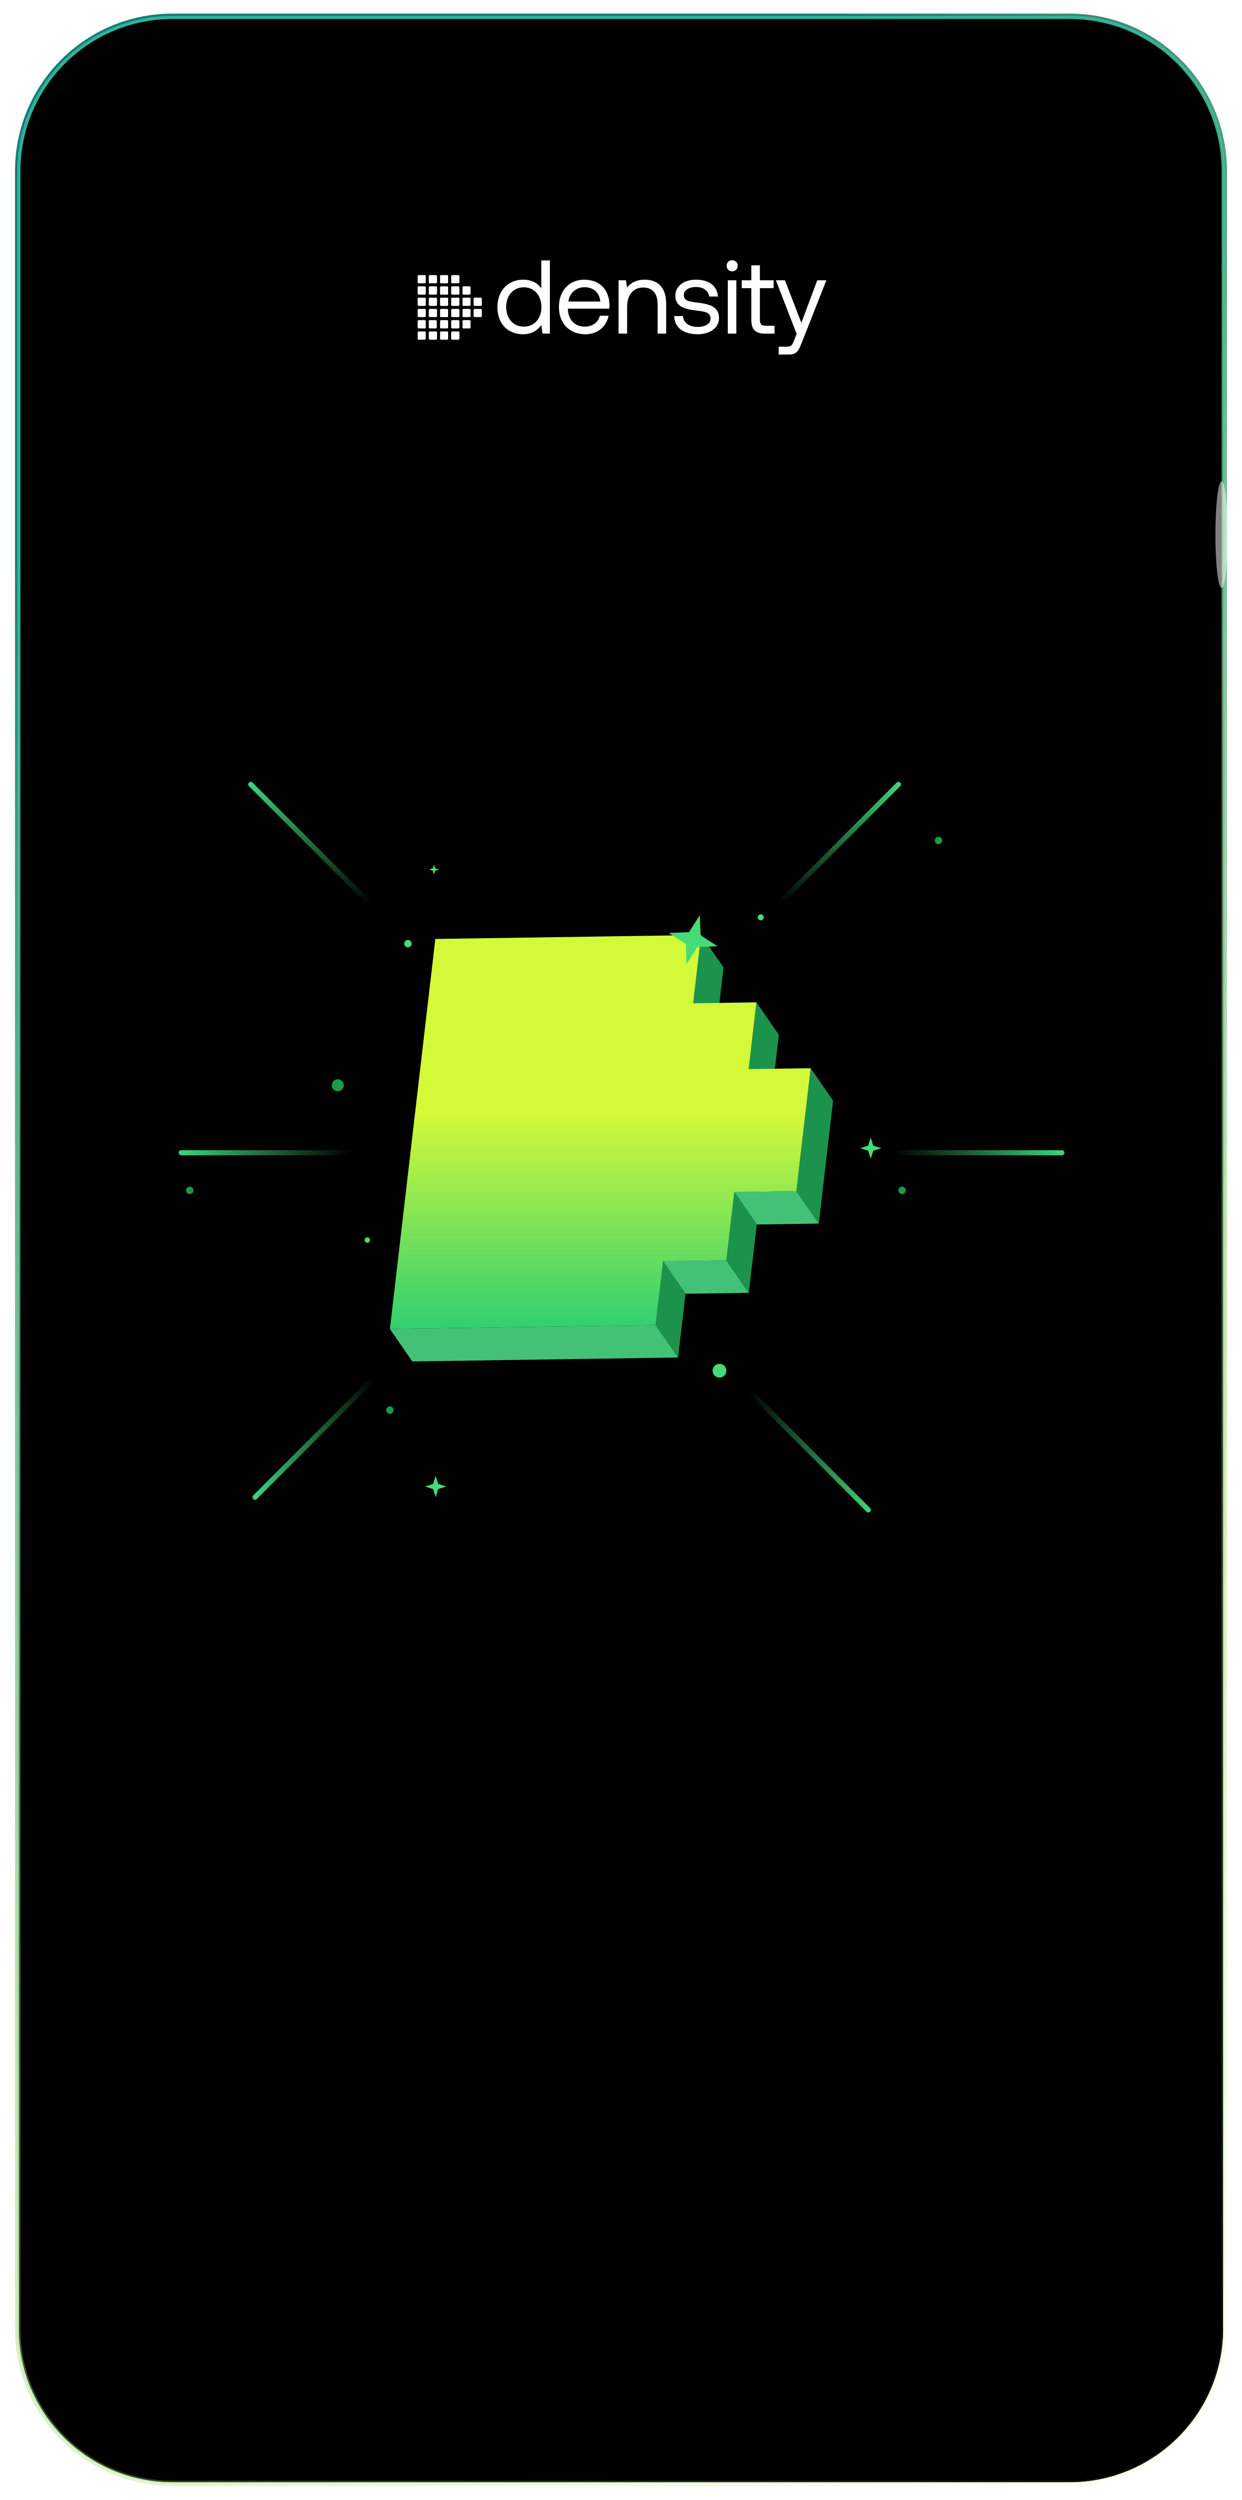 <svg width="559" height="1125" viewBox="0 0 559 1125" fill="none" xmlns="http://www.w3.org/2000/svg">
<path d="M481.371 7.861H77.63C39.45 7.861 8.5 38.795 8.5 76.954V1047.82C8.5 1085.98 39.45 1116.91 77.63 1116.91H481.371C519.55 1116.91 550.5 1085.98 550.5 1047.82V76.954C550.5 38.795 519.55 7.861 481.371 7.861Z" fill="black" stroke="url(#paint0_linear_1_2081)" stroke-width="3.479" stroke-miterlimit="10"/>
<g filter="url(#filter0_f_1_2081)">
<path d="M481.371 7.861H77.63C39.45 7.861 8.5 38.795 8.5 76.954V1047.82C8.5 1085.98 39.45 1116.91 77.63 1116.91H481.371C519.55 1116.91 550.5 1085.98 550.5 1047.82V76.954C550.5 38.795 519.55 7.861 481.371 7.861Z" fill="black"/>
<path d="M481.371 7.861H77.63C39.45 7.861 8.5 38.795 8.5 76.954V1047.82C8.5 1085.98 39.45 1116.91 77.63 1116.91H481.371C519.55 1116.91 550.5 1085.98 550.5 1047.82V76.954C550.5 38.795 519.55 7.861 481.371 7.861Z" stroke="url(#paint1_linear_1_2081)" stroke-width="1.392" stroke-miterlimit="10"/>
</g>
<g opacity="0.5" filter="url(#filter1_f_1_2081)">
<ellipse cx="549.804" cy="240.595" rx="2.783" ry="24.004" transform="rotate(180 549.804 240.595)" fill="white"/>
</g>
<path d="M315.559 420.722L325.65 435.316L322.07 466.047L311.979 451.453L315.559 420.722Z" fill="#1C934C"/>
<path d="M340.455 451.031L350.546 465.626L347.046 495.673L336.955 481.079L340.455 451.031Z" fill="#1C934C"/>
<path d="M364.871 480.665L374.962 495.259L368.516 550.582L358.425 535.987L364.871 480.665Z" fill="#1C934C"/>
<path d="M358.424 535.984L368.515 550.579L340.599 550.994L330.508 536.399L358.424 535.984Z" fill="#43C277"/>
<path d="M326.929 567.14L337.013 581.734L308.537 582.156L298.446 567.562L326.929 567.14Z" fill="#43C277"/>
<path d="M330.508 536.4L340.599 550.995L337.013 581.733L326.929 567.139L330.508 536.4Z" fill="#1C934C"/>
<path d="M295.106 596.242L305.197 610.837L185.575 612.612L175.484 598.017L295.106 596.242Z" fill="#43C277"/>
<path d="M298.447 567.561L308.538 582.155L305.198 610.835L295.107 596.24L298.447 567.561Z" fill="#1C934C"/>
<path d="M315.557 420.722L311.978 451.453L340.454 451.031L336.954 481.078L364.87 480.664L358.424 535.986L330.508 536.4L326.929 567.139L298.445 567.561L295.106 596.24L175.484 598.016L195.935 422.497L315.557 420.722Z" fill="url(#paint2_linear_1_2081)"/>
<path d="M404.358 352.961L350.544 406.776" stroke="url(#paint3_linear_1_2081)" stroke-width="2.299" stroke-linecap="round"/>
<path d="M112.865 352.961L166.679 406.776" stroke="url(#paint4_linear_1_2081)" stroke-width="2.299" stroke-linecap="round"/>
<path d="M477.923 518.716L401.818 518.716" stroke="url(#paint5_linear_1_2081)" stroke-width="2.299" stroke-linecap="round"/>
<path d="M81.555 518.716L157.66 518.716" stroke="url(#paint6_linear_1_2081)" stroke-width="2.299" stroke-linecap="round"/>
<path d="M114.79 673.687L168.604 619.872" stroke="url(#paint7_linear_1_2081)" stroke-width="2.299" stroke-linecap="round"/>
<path d="M390.828 679.432L337.013 625.618" stroke="url(#paint8_linear_1_2081)" stroke-width="2.299" stroke-linecap="round"/>
<circle cx="183.601" cy="424.623" r="1.666" fill="#45DC76"/>
<circle cx="175.485" cy="634.522" r="1.666" fill="#1D9A46"/>
<circle cx="85.394" cy="535.626" r="1.666" fill="#1D9A46"/>
<circle cx="422.375" cy="378.201" r="1.666" fill="#1D9A46"/>
<circle cx="406.024" cy="535.626" r="1.666" fill="#1D9A46"/>
<circle cx="152.025" cy="488.365" r="2.709" fill="#1D9A46"/>
<circle cx="323.83" cy="616.774" r="3.1" fill="#45DC76"/>
<circle cx="342.396" cy="412.786" r="1.353" fill="#45DC76"/>
<circle cx="165.297" cy="557.992" r="1.222" fill="#45DC76"/>
<path d="M391.893 511.851L393.045 515.499L396.693 516.651L393.045 517.803L391.893 521.451L390.745 517.803L387.093 516.651L390.745 515.499L391.893 511.851Z" fill="#45DC76"/>
<path d="M195.337 388.974L195.886 390.711L197.623 391.259L195.886 391.808L195.337 393.544L194.791 391.808L193.052 391.259L194.791 390.711L195.337 388.974Z" fill="#45DC76"/>
<path d="M314.973 411.833L315.329 420.884L322.943 425.79L313.892 426.147L308.986 433.761L308.639 424.712L301.016 419.804L310.075 419.45L314.973 411.833Z" fill="#45DC76"/>
<path d="M196.082 664.087L197.234 667.735L200.882 668.887L197.234 670.039L196.082 673.687L194.933 670.039L191.281 668.887L194.933 667.735L196.082 664.087Z" fill="#45DC76"/>
<path d="M191.178 123.823H188.426C188.195 123.823 188.007 124.013 188.007 124.247V127.036C188.007 127.27 188.195 127.46 188.426 127.46H191.178C191.41 127.46 191.597 127.27 191.597 127.036V124.247C191.597 124.013 191.41 123.823 191.178 123.823Z" fill="white"/>
<path d="M196.144 123.823H193.467C193.235 123.823 193.047 124.013 193.047 124.247V127.036C193.047 127.27 193.235 127.46 193.467 127.46H196.144C196.417 127.46 196.638 127.237 196.638 126.96V124.326C196.638 124.049 196.417 123.826 196.144 123.826V123.823Z" fill="white"/>
<path d="M201.255 123.823H198.503C198.272 123.823 198.084 124.013 198.084 124.247V127.036C198.084 127.27 198.272 127.46 198.503 127.46H201.255C201.487 127.46 201.674 127.27 201.674 127.036V124.247C201.674 124.013 201.487 123.823 201.255 123.823Z" fill="white"/>
<path d="M206.296 123.823H203.544C203.313 123.823 203.125 124.013 203.125 124.247V127.036C203.125 127.27 203.313 127.46 203.544 127.46H206.296C206.528 127.46 206.715 127.27 206.715 127.036V124.247C206.715 124.013 206.528 123.823 206.296 123.823Z" fill="white"/>
<path d="M211.35 128.895H208.598C208.366 128.895 208.179 129.085 208.179 129.32V132.108C208.179 132.343 208.366 132.533 208.598 132.533H211.35C211.581 132.533 211.769 132.343 211.769 132.108V129.32C211.769 129.085 211.581 128.895 211.35 128.895Z" fill="white"/>
<path d="M206.296 128.895H203.544C203.313 128.895 203.125 129.085 203.125 129.32V132.108C203.125 132.343 203.313 132.533 203.544 132.533H206.296C206.528 132.533 206.715 132.343 206.715 132.108V129.32C206.715 129.085 206.528 128.895 206.296 128.895Z" fill="white"/>
<path d="M201.256 128.895H198.504C198.272 128.895 198.085 129.085 198.085 129.32V132.108C198.085 132.343 198.272 132.533 198.504 132.533H201.256C201.487 132.533 201.675 132.343 201.675 132.108V129.32C201.675 129.085 201.487 128.895 201.256 128.895Z" fill="white"/>
<path d="M196.219 128.895H193.541C193.268 128.895 193.047 129.118 193.047 129.395V132.03C193.047 132.306 193.268 132.53 193.541 132.53H196.219C196.45 132.53 196.638 132.34 196.638 132.105V129.317C196.638 129.082 196.45 128.892 196.219 128.892V128.895Z" fill="white"/>
<path d="M191.178 128.895H188.426C188.195 128.895 188.007 129.085 188.007 129.32V132.108C188.007 132.343 188.195 132.533 188.426 132.533H191.178C191.41 132.533 191.597 132.343 191.597 132.108V129.32C191.597 129.085 191.41 128.895 191.178 128.895Z" fill="white"/>
<path d="M191.104 133.966H188.501C188.228 133.966 188.007 134.19 188.007 134.466V137.104C188.007 137.38 188.228 137.604 188.501 137.604H191.104C191.376 137.604 191.597 137.38 191.597 137.104V134.466C191.597 134.19 191.376 133.966 191.104 133.966Z" fill="white"/>
<path d="M196.219 133.966H193.541C193.268 133.966 193.047 134.189 193.047 134.466V137.101C193.047 137.377 193.268 137.601 193.541 137.601H196.219C196.45 137.601 196.638 137.411 196.638 137.176V134.388C196.638 134.153 196.45 133.963 196.219 133.963V133.966Z" fill="white"/>
<path d="M201.255 133.966H198.503C198.272 133.966 198.084 134.156 198.084 134.391V137.179C198.084 137.414 198.272 137.604 198.503 137.604H201.255C201.487 137.604 201.674 137.414 201.674 137.179V134.391C201.674 134.156 201.487 133.966 201.255 133.966Z" fill="white"/>
<path d="M206.296 133.966H203.544C203.313 133.966 203.125 134.156 203.125 134.391V137.179C203.125 137.414 203.313 137.604 203.544 137.604H206.296C206.528 137.604 206.715 137.414 206.715 137.179V134.391C206.715 134.156 206.528 133.966 206.296 133.966Z" fill="white"/>
<path d="M211.35 133.966H208.598C208.367 133.966 208.179 134.156 208.179 134.391V137.179C208.179 137.414 208.367 137.604 208.598 137.604H211.35C211.582 137.604 211.769 137.414 211.769 137.179V134.391C211.769 134.156 211.582 133.966 211.35 133.966Z" fill="white"/>
<path d="M216.389 133.966H213.637C213.406 133.966 213.218 134.156 213.218 134.391V137.179C213.218 137.414 213.406 137.604 213.637 137.604H216.389C216.621 137.604 216.808 137.414 216.808 137.179V134.391C216.808 134.156 216.621 133.966 216.389 133.966Z" fill="white"/>
<path d="M216.39 139.037H213.638C213.406 139.037 213.218 139.227 213.218 139.462V142.25C213.218 142.485 213.406 142.675 213.638 142.675H216.39C216.621 142.675 216.809 142.485 216.809 142.25V139.462C216.809 139.227 216.621 139.037 216.39 139.037Z" fill="white"/>
<path d="M211.35 139.037H208.598C208.366 139.037 208.179 139.227 208.179 139.462V142.25C208.179 142.485 208.366 142.675 208.598 142.675H211.35C211.581 142.675 211.769 142.485 211.769 142.25V139.462C211.769 139.227 211.581 139.037 211.35 139.037Z" fill="white"/>
<path d="M206.296 139.037H203.544C203.313 139.037 203.125 139.227 203.125 139.462V142.25C203.125 142.485 203.313 142.675 203.544 142.675H206.296C206.528 142.675 206.715 142.485 206.715 142.25V139.462C206.715 139.227 206.528 139.037 206.296 139.037Z" fill="white"/>
<path d="M201.256 139.037H198.504C198.272 139.037 198.085 139.227 198.085 139.462V142.25C198.085 142.485 198.272 142.675 198.504 142.675H201.256C201.487 142.675 201.675 142.485 201.675 142.25V139.462C201.675 139.227 201.487 139.037 201.256 139.037Z" fill="white"/>
<path d="M196.219 139.036H193.541C193.268 139.036 193.047 139.26 193.047 139.537V142.171C193.047 142.448 193.268 142.671 193.541 142.671H196.219C196.45 142.671 196.638 142.481 196.638 142.247V139.458C196.638 139.224 196.45 139.034 196.219 139.034V139.036Z" fill="white"/>
<path d="M191.178 139.036H188.426C188.195 139.036 188.007 139.226 188.007 139.461V142.249C188.007 142.484 188.195 142.674 188.426 142.674H191.178C191.41 142.674 191.597 142.484 191.597 142.249V139.461C191.597 139.226 191.41 139.036 191.178 139.036Z" fill="white"/>
<path d="M191.178 144.108H188.426C188.195 144.108 188.007 144.299 188.007 144.533V147.321C188.007 147.556 188.195 147.746 188.426 147.746H191.178C191.41 147.746 191.597 147.556 191.597 147.321V144.533C191.597 144.299 191.41 144.108 191.178 144.108Z" fill="white"/>
<path d="M196.144 144.097H193.466C193.193 144.097 192.973 144.32 192.973 144.597V147.231C192.973 147.508 193.193 147.731 193.466 147.731H196.144C196.375 147.731 196.563 147.541 196.563 147.307V144.518C196.563 144.284 196.375 144.094 196.144 144.094V144.097Z" fill="white"/>
<path d="M201.256 144.108H198.504C198.272 144.108 198.085 144.299 198.085 144.533V147.321C198.085 147.556 198.272 147.746 198.504 147.746H201.256C201.487 147.746 201.675 147.556 201.675 147.321V144.533C201.675 144.299 201.487 144.108 201.256 144.108Z" fill="white"/>
<path d="M206.296 144.108H203.544C203.313 144.108 203.125 144.299 203.125 144.533V147.321C203.125 147.556 203.313 147.746 203.544 147.746H206.296C206.528 147.746 206.715 147.556 206.715 147.321V144.533C206.715 144.299 206.528 144.108 206.296 144.108Z" fill="white"/>
<path d="M211.35 144.108H208.598C208.366 144.108 208.179 144.299 208.179 144.533V147.321C208.179 147.556 208.366 147.746 208.598 147.746H211.35C211.581 147.746 211.769 147.556 211.769 147.321V144.533C211.769 144.299 211.581 144.108 211.35 144.108Z" fill="white"/>
<path d="M206.296 149.177H203.544C203.313 149.177 203.125 149.367 203.125 149.601V152.39C203.125 152.624 203.313 152.814 203.544 152.814H206.296C206.528 152.814 206.715 152.624 206.715 152.39V149.601C206.715 149.367 206.528 149.177 206.296 149.177Z" fill="white"/>
<path d="M201.255 149.177H198.503C198.272 149.177 198.084 149.367 198.084 149.601V152.39C198.084 152.624 198.272 152.814 198.503 152.814H201.255C201.487 152.814 201.674 152.624 201.674 152.39V149.601C201.674 149.367 201.487 149.177 201.255 149.177Z" fill="white"/>
<path d="M196.219 149.176H193.541C193.268 149.176 193.047 149.399 193.047 149.676V152.31C193.047 152.587 193.268 152.811 193.541 152.811H196.219C196.45 152.811 196.638 152.621 196.638 152.386V149.598C196.638 149.363 196.45 149.173 196.219 149.173V149.176Z" fill="white"/>
<path d="M191.178 149.177H188.426C188.195 149.177 188.007 149.367 188.007 149.601V152.39C188.007 152.624 188.195 152.814 188.426 152.814H191.178C191.41 152.814 191.597 152.624 191.597 152.39V149.601C191.597 149.367 191.41 149.177 191.178 149.177Z" fill="white"/>
<path d="M191.178 123.823H188.426C188.195 123.823 188.007 124.013 188.007 124.247V127.036C188.007 127.27 188.195 127.46 188.426 127.46H191.178C191.41 127.46 191.597 127.27 191.597 127.036V124.247C191.597 124.013 191.41 123.823 191.178 123.823Z" fill="white"/>
<path d="M196.144 123.823H193.467C193.235 123.823 193.047 124.013 193.047 124.247V127.036C193.047 127.27 193.235 127.46 193.467 127.46H196.144C196.417 127.46 196.638 127.237 196.638 126.96V124.326C196.638 124.049 196.417 123.826 196.144 123.826V123.823Z" fill="white"/>
<path d="M201.255 123.823H198.503C198.272 123.823 198.084 124.013 198.084 124.247V127.036C198.084 127.27 198.272 127.46 198.503 127.46H201.255C201.487 127.46 201.674 127.27 201.674 127.036V124.247C201.674 124.013 201.487 123.823 201.255 123.823Z" fill="white"/>
<path d="M206.296 123.823H203.544C203.313 123.823 203.125 124.013 203.125 124.247V127.036C203.125 127.27 203.313 127.46 203.544 127.46H206.296C206.528 127.46 206.715 127.27 206.715 127.036V124.247C206.715 124.013 206.528 123.823 206.296 123.823Z" fill="white"/>
<path d="M211.35 128.895H208.598C208.366 128.895 208.179 129.085 208.179 129.32V132.108C208.179 132.343 208.366 132.533 208.598 132.533H211.35C211.581 132.533 211.769 132.343 211.769 132.108V129.32C211.769 129.085 211.581 128.895 211.35 128.895Z" fill="white"/>
<path d="M206.296 128.895H203.544C203.313 128.895 203.125 129.085 203.125 129.32V132.108C203.125 132.343 203.313 132.533 203.544 132.533H206.296C206.528 132.533 206.715 132.343 206.715 132.108V129.32C206.715 129.085 206.528 128.895 206.296 128.895Z" fill="white"/>
<path d="M201.256 128.895H198.504C198.272 128.895 198.085 129.085 198.085 129.32V132.108C198.085 132.343 198.272 132.533 198.504 132.533H201.256C201.487 132.533 201.675 132.343 201.675 132.108V129.32C201.675 129.085 201.487 128.895 201.256 128.895Z" fill="white"/>
<path d="M196.219 128.895H193.541C193.268 128.895 193.047 129.118 193.047 129.395V132.03C193.047 132.306 193.268 132.53 193.541 132.53H196.219C196.45 132.53 196.638 132.34 196.638 132.105V129.317C196.638 129.082 196.45 128.892 196.219 128.892V128.895Z" fill="white"/>
<path d="M191.178 128.895H188.426C188.195 128.895 188.007 129.085 188.007 129.32V132.108C188.007 132.343 188.195 132.533 188.426 132.533H191.178C191.41 132.533 191.597 132.343 191.597 132.108V129.32C191.597 129.085 191.41 128.895 191.178 128.895Z" fill="white"/>
<path d="M191.104 133.966H188.501C188.228 133.966 188.007 134.19 188.007 134.466V137.104C188.007 137.38 188.228 137.604 188.501 137.604H191.104C191.376 137.604 191.597 137.38 191.597 137.104V134.466C191.597 134.19 191.376 133.966 191.104 133.966Z" fill="white"/>
<path d="M196.219 133.966H193.541C193.268 133.966 193.047 134.189 193.047 134.466V137.101C193.047 137.377 193.268 137.601 193.541 137.601H196.219C196.45 137.601 196.638 137.411 196.638 137.176V134.388C196.638 134.153 196.45 133.963 196.219 133.963V133.966Z" fill="white"/>
<path d="M201.255 133.966H198.503C198.272 133.966 198.084 134.156 198.084 134.391V137.179C198.084 137.414 198.272 137.604 198.503 137.604H201.255C201.487 137.604 201.674 137.414 201.674 137.179V134.391C201.674 134.156 201.487 133.966 201.255 133.966Z" fill="white"/>
<path d="M206.296 133.966H203.544C203.313 133.966 203.125 134.156 203.125 134.391V137.179C203.125 137.414 203.313 137.604 203.544 137.604H206.296C206.528 137.604 206.715 137.414 206.715 137.179V134.391C206.715 134.156 206.528 133.966 206.296 133.966Z" fill="white"/>
<path d="M211.35 133.966H208.598C208.367 133.966 208.179 134.156 208.179 134.391V137.179C208.179 137.414 208.367 137.604 208.598 137.604H211.35C211.582 137.604 211.769 137.414 211.769 137.179V134.391C211.769 134.156 211.582 133.966 211.35 133.966Z" fill="white"/>
<path d="M216.389 133.966H213.637C213.406 133.966 213.218 134.156 213.218 134.391V137.179C213.218 137.414 213.406 137.604 213.637 137.604H216.389C216.621 137.604 216.808 137.414 216.808 137.179V134.391C216.808 134.156 216.621 133.966 216.389 133.966Z" fill="white"/>
<path d="M216.39 139.037H213.638C213.406 139.037 213.218 139.227 213.218 139.462V142.25C213.218 142.485 213.406 142.675 213.638 142.675H216.39C216.621 142.675 216.809 142.485 216.809 142.25V139.462C216.809 139.227 216.621 139.037 216.39 139.037Z" fill="white"/>
<path d="M211.35 139.037H208.598C208.366 139.037 208.179 139.227 208.179 139.462V142.25C208.179 142.485 208.366 142.675 208.598 142.675H211.35C211.581 142.675 211.769 142.485 211.769 142.25V139.462C211.769 139.227 211.581 139.037 211.35 139.037Z" fill="white"/>
<path d="M206.296 139.037H203.544C203.313 139.037 203.125 139.227 203.125 139.462V142.25C203.125 142.485 203.313 142.675 203.544 142.675H206.296C206.528 142.675 206.715 142.485 206.715 142.25V139.462C206.715 139.227 206.528 139.037 206.296 139.037Z" fill="white"/>
<path d="M201.256 139.037H198.504C198.272 139.037 198.085 139.227 198.085 139.462V142.25C198.085 142.485 198.272 142.675 198.504 142.675H201.256C201.487 142.675 201.675 142.485 201.675 142.25V139.462C201.675 139.227 201.487 139.037 201.256 139.037Z" fill="white"/>
<path d="M196.219 139.036H193.541C193.268 139.036 193.047 139.26 193.047 139.537V142.171C193.047 142.448 193.268 142.671 193.541 142.671H196.219C196.45 142.671 196.638 142.481 196.638 142.247V139.458C196.638 139.224 196.45 139.034 196.219 139.034V139.036Z" fill="white"/>
<path d="M191.178 139.036H188.426C188.195 139.036 188.007 139.226 188.007 139.461V142.249C188.007 142.484 188.195 142.674 188.426 142.674H191.178C191.41 142.674 191.597 142.484 191.597 142.249V139.461C191.597 139.226 191.41 139.036 191.178 139.036Z" fill="white"/>
<path d="M191.178 144.108H188.426C188.195 144.108 188.007 144.299 188.007 144.533V147.321C188.007 147.556 188.195 147.746 188.426 147.746H191.178C191.41 147.746 191.597 147.556 191.597 147.321V144.533C191.597 144.299 191.41 144.108 191.178 144.108Z" fill="white"/>
<path d="M196.144 144.097H193.466C193.193 144.097 192.973 144.32 192.973 144.597V147.231C192.973 147.508 193.193 147.731 193.466 147.731H196.144C196.375 147.731 196.563 147.541 196.563 147.307V144.518C196.563 144.284 196.375 144.094 196.144 144.094V144.097Z" fill="white"/>
<path d="M201.256 144.108H198.504C198.272 144.108 198.085 144.299 198.085 144.533V147.321C198.085 147.556 198.272 147.746 198.504 147.746H201.256C201.487 147.746 201.675 147.556 201.675 147.321V144.533C201.675 144.299 201.487 144.108 201.256 144.108Z" fill="white"/>
<path d="M206.296 144.108H203.544C203.313 144.108 203.125 144.299 203.125 144.533V147.321C203.125 147.556 203.313 147.746 203.544 147.746H206.296C206.528 147.746 206.715 147.556 206.715 147.321V144.533C206.715 144.299 206.528 144.108 206.296 144.108Z" fill="white"/>
<path d="M211.35 144.108H208.598C208.366 144.108 208.179 144.299 208.179 144.533V147.321C208.179 147.556 208.366 147.746 208.598 147.746H211.35C211.581 147.746 211.769 147.556 211.769 147.321V144.533C211.769 144.299 211.581 144.108 211.35 144.108Z" fill="white"/>
<path d="M206.296 149.177H203.544C203.313 149.177 203.125 149.367 203.125 149.601V152.39C203.125 152.624 203.313 152.814 203.544 152.814H206.296C206.528 152.814 206.715 152.624 206.715 152.39V149.601C206.715 149.367 206.528 149.177 206.296 149.177Z" fill="white"/>
<path d="M201.255 149.177H198.503C198.272 149.177 198.084 149.367 198.084 149.601V152.39C198.084 152.624 198.272 152.814 198.503 152.814H201.255C201.487 152.814 201.674 152.624 201.674 152.39V149.601C201.674 149.367 201.487 149.177 201.255 149.177Z" fill="white"/>
<path d="M196.219 149.176H193.541C193.268 149.176 193.047 149.399 193.047 149.676V152.31C193.047 152.587 193.268 152.811 193.541 152.811H196.219C196.45 152.811 196.638 152.621 196.638 152.386V149.598C196.638 149.363 196.45 149.173 196.219 149.173V149.176Z" fill="white"/>
<path d="M191.178 149.177H188.426C188.195 149.177 188.007 149.367 188.007 149.601V152.39C188.007 152.624 188.195 152.814 188.426 152.814H191.178C191.41 152.814 191.597 152.624 191.597 152.39V149.601C191.597 149.367 191.41 149.177 191.178 149.177Z" fill="white"/>
<path d="M243.634 129.801C242.176 127.495 239.448 125.848 235.402 125.848C228.77 125.848 223.878 130.789 223.878 138.129C223.878 145.94 228.77 150.41 235.402 150.41C239.448 150.41 242.035 148.481 243.634 146.269L244.151 150.128H247.491V117.191H243.634V129.801ZM235.779 146.975C231.028 146.975 227.829 143.352 227.829 138.129C227.829 132.906 231.028 129.283 235.779 129.283C240.482 129.283 243.681 132.953 243.681 138.223C243.681 143.352 240.482 146.975 235.779 146.975Z" fill="white"/>
<path d="M263.463 150.41C269.013 150.41 272.964 146.881 273.905 142.082H270.001C269.201 145.187 266.567 146.975 263.181 146.975C258.618 146.975 255.749 143.776 255.608 139.211V138.882H274.234C274.281 138.317 274.328 137.753 274.328 137.235C274.14 130.13 269.719 125.848 262.945 125.848C256.172 125.848 251.562 130.836 251.562 138.129C251.562 145.47 256.266 150.41 263.463 150.41ZM255.843 135.683C256.219 131.777 259.465 129.236 262.992 129.236C266.991 129.236 269.813 131.542 270.189 135.683H255.843Z" fill="white"/>
<path d="M290.153 125.848C286.108 125.848 283.662 127.542 282.251 129.377L281.733 126.131H278.394V150.128H282.251V138.129C282.251 132.718 284.979 129.377 289.494 129.377C293.681 129.377 295.985 132.012 295.985 137V150.128H299.842V136.765C299.842 128.813 295.562 125.848 290.153 125.848Z" fill="white"/>
<path d="M303.436 142.223C303.53 147.493 307.811 150.41 314.02 150.41C319.335 150.41 323.615 147.634 323.615 143.164C323.615 137.847 319.241 136.812 313.784 136.153C310.304 135.73 307.764 135.4 307.764 132.765C307.764 130.554 310.021 129.142 313.361 129.142C316.654 129.142 318.911 130.977 319.194 133.424H323.145C322.768 128.436 318.817 125.896 313.361 125.848C307.952 125.801 303.954 128.672 303.954 133.048C303.954 138.035 308.234 139.117 313.596 139.776C317.171 140.2 319.805 140.435 319.805 143.446C319.805 145.658 317.406 147.116 314.02 147.116C310.021 147.116 307.528 145.046 307.387 142.223H303.436Z" fill="white"/>
<path d="M329.536 122.084C330.947 122.084 332.029 121.049 332.029 119.59C332.029 118.132 330.947 117.097 329.536 117.097C328.125 117.097 327.043 118.132 327.043 119.59C327.043 121.049 328.125 122.084 329.536 122.084ZM327.561 150.128H331.418V126.131H327.561V150.128Z" fill="white"/>
<path d="M338.153 143.87C338.153 148.104 339.799 150.128 344.409 150.128H348.595V146.599H344.785C342.715 146.599 342.01 145.846 342.01 143.823V129.66H348.219V126.131H342.01V119.402H338.153V126.131H333.826V129.66H338.153V143.87Z" fill="white"/>
<path d="M358.563 150.269L357.387 153.186C356.493 155.445 356.117 156.009 353.906 156.009H350.472V159.538H355.082C358.469 159.538 359.362 158.033 360.868 154.174L371.921 126.131H367.829L360.679 145.281L353.295 126.131H349.202L358.563 150.269Z" fill="white"/>
<defs>
<filter id="filter0_f_1_2081" x="0.847" y="0.208" width="557.307" height="1124.36" filterUnits="userSpaceOnUse" color-interpolation-filters="sRGB">
<feFlood flood-opacity="0" result="BackgroundImageFix"/>
<feBlend mode="normal" in="SourceGraphic" in2="BackgroundImageFix" result="shape"/>
<feGaussianBlur stdDeviation="3.479" result="effect1_foregroundBlur_1_2081"/>
</filter>
<filter id="filter1_f_1_2081" x="541.455" y="211.025" width="16.698" height="59.14" filterUnits="userSpaceOnUse" color-interpolation-filters="sRGB">
<feFlood flood-opacity="0" result="BackgroundImageFix"/>
<feBlend mode="normal" in="SourceGraphic" in2="BackgroundImageFix" result="shape"/>
<feGaussianBlur stdDeviation="2.783" result="effect1_foregroundBlur_1_2081"/>
</filter>
<linearGradient id="paint0_linear_1_2081" x1="435.645" y1="-37.556" x2="1031.99" y2="848.29" gradientUnits="userSpaceOnUse">
<stop stop-color="#1D7B6E"/>
<stop offset="1" stop-color="#E2FF6F" stop-opacity="0"/>
</linearGradient>
<linearGradient id="paint1_linear_1_2081" x1="435.645" y1="-37.556" x2="1031.99" y2="848.29" gradientUnits="userSpaceOnUse">
<stop stop-color="#28B6A2"/>
<stop offset="1" stop-color="#E2FF6F" stop-opacity="0"/>
</linearGradient>
<linearGradient id="paint2_linear_1_2081" x1="270.989" y1="425.545" x2="270.989" y2="598.014" gradientUnits="userSpaceOnUse">
<stop offset="0.438" stop-color="#D4F938"/>
<stop offset="1" stop-color="#32D875" stop-opacity="0.96"/>
</linearGradient>
<linearGradient id="paint3_linear_1_2081" x1="377.451" y1="352.961" x2="377.451" y2="406.776" gradientUnits="userSpaceOnUse">
<stop stop-color="#3CD279"/>
<stop offset="1" stop-color="#3ED179" stop-opacity="0"/>
</linearGradient>
<linearGradient id="paint4_linear_1_2081" x1="139.772" y1="352.961" x2="139.772" y2="406.776" gradientUnits="userSpaceOnUse">
<stop stop-color="#3CD279"/>
<stop offset="1" stop-color="#3ED179" stop-opacity="0"/>
</linearGradient>
<linearGradient id="paint5_linear_1_2081" x1="458.897" y1="499.69" x2="420.844" y2="537.742" gradientUnits="userSpaceOnUse">
<stop stop-color="#3CD279"/>
<stop offset="1" stop-color="#3ED179" stop-opacity="0"/>
</linearGradient>
<linearGradient id="paint6_linear_1_2081" x1="100.581" y1="499.69" x2="138.634" y2="537.742" gradientUnits="userSpaceOnUse">
<stop stop-color="#3CD279"/>
<stop offset="1" stop-color="#3ED179" stop-opacity="0"/>
</linearGradient>
<linearGradient id="paint7_linear_1_2081" x1="114.79" y1="646.779" x2="168.604" y2="646.779" gradientUnits="userSpaceOnUse">
<stop stop-color="#3CD279"/>
<stop offset="1" stop-color="#3ED179" stop-opacity="0"/>
</linearGradient>
<linearGradient id="paint8_linear_1_2081" x1="390.828" y1="652.525" x2="337.013" y2="652.525" gradientUnits="userSpaceOnUse">
<stop stop-color="#3CD279"/>
<stop offset="1" stop-color="#3ED179" stop-opacity="0"/>
</linearGradient>
</defs>
</svg>
